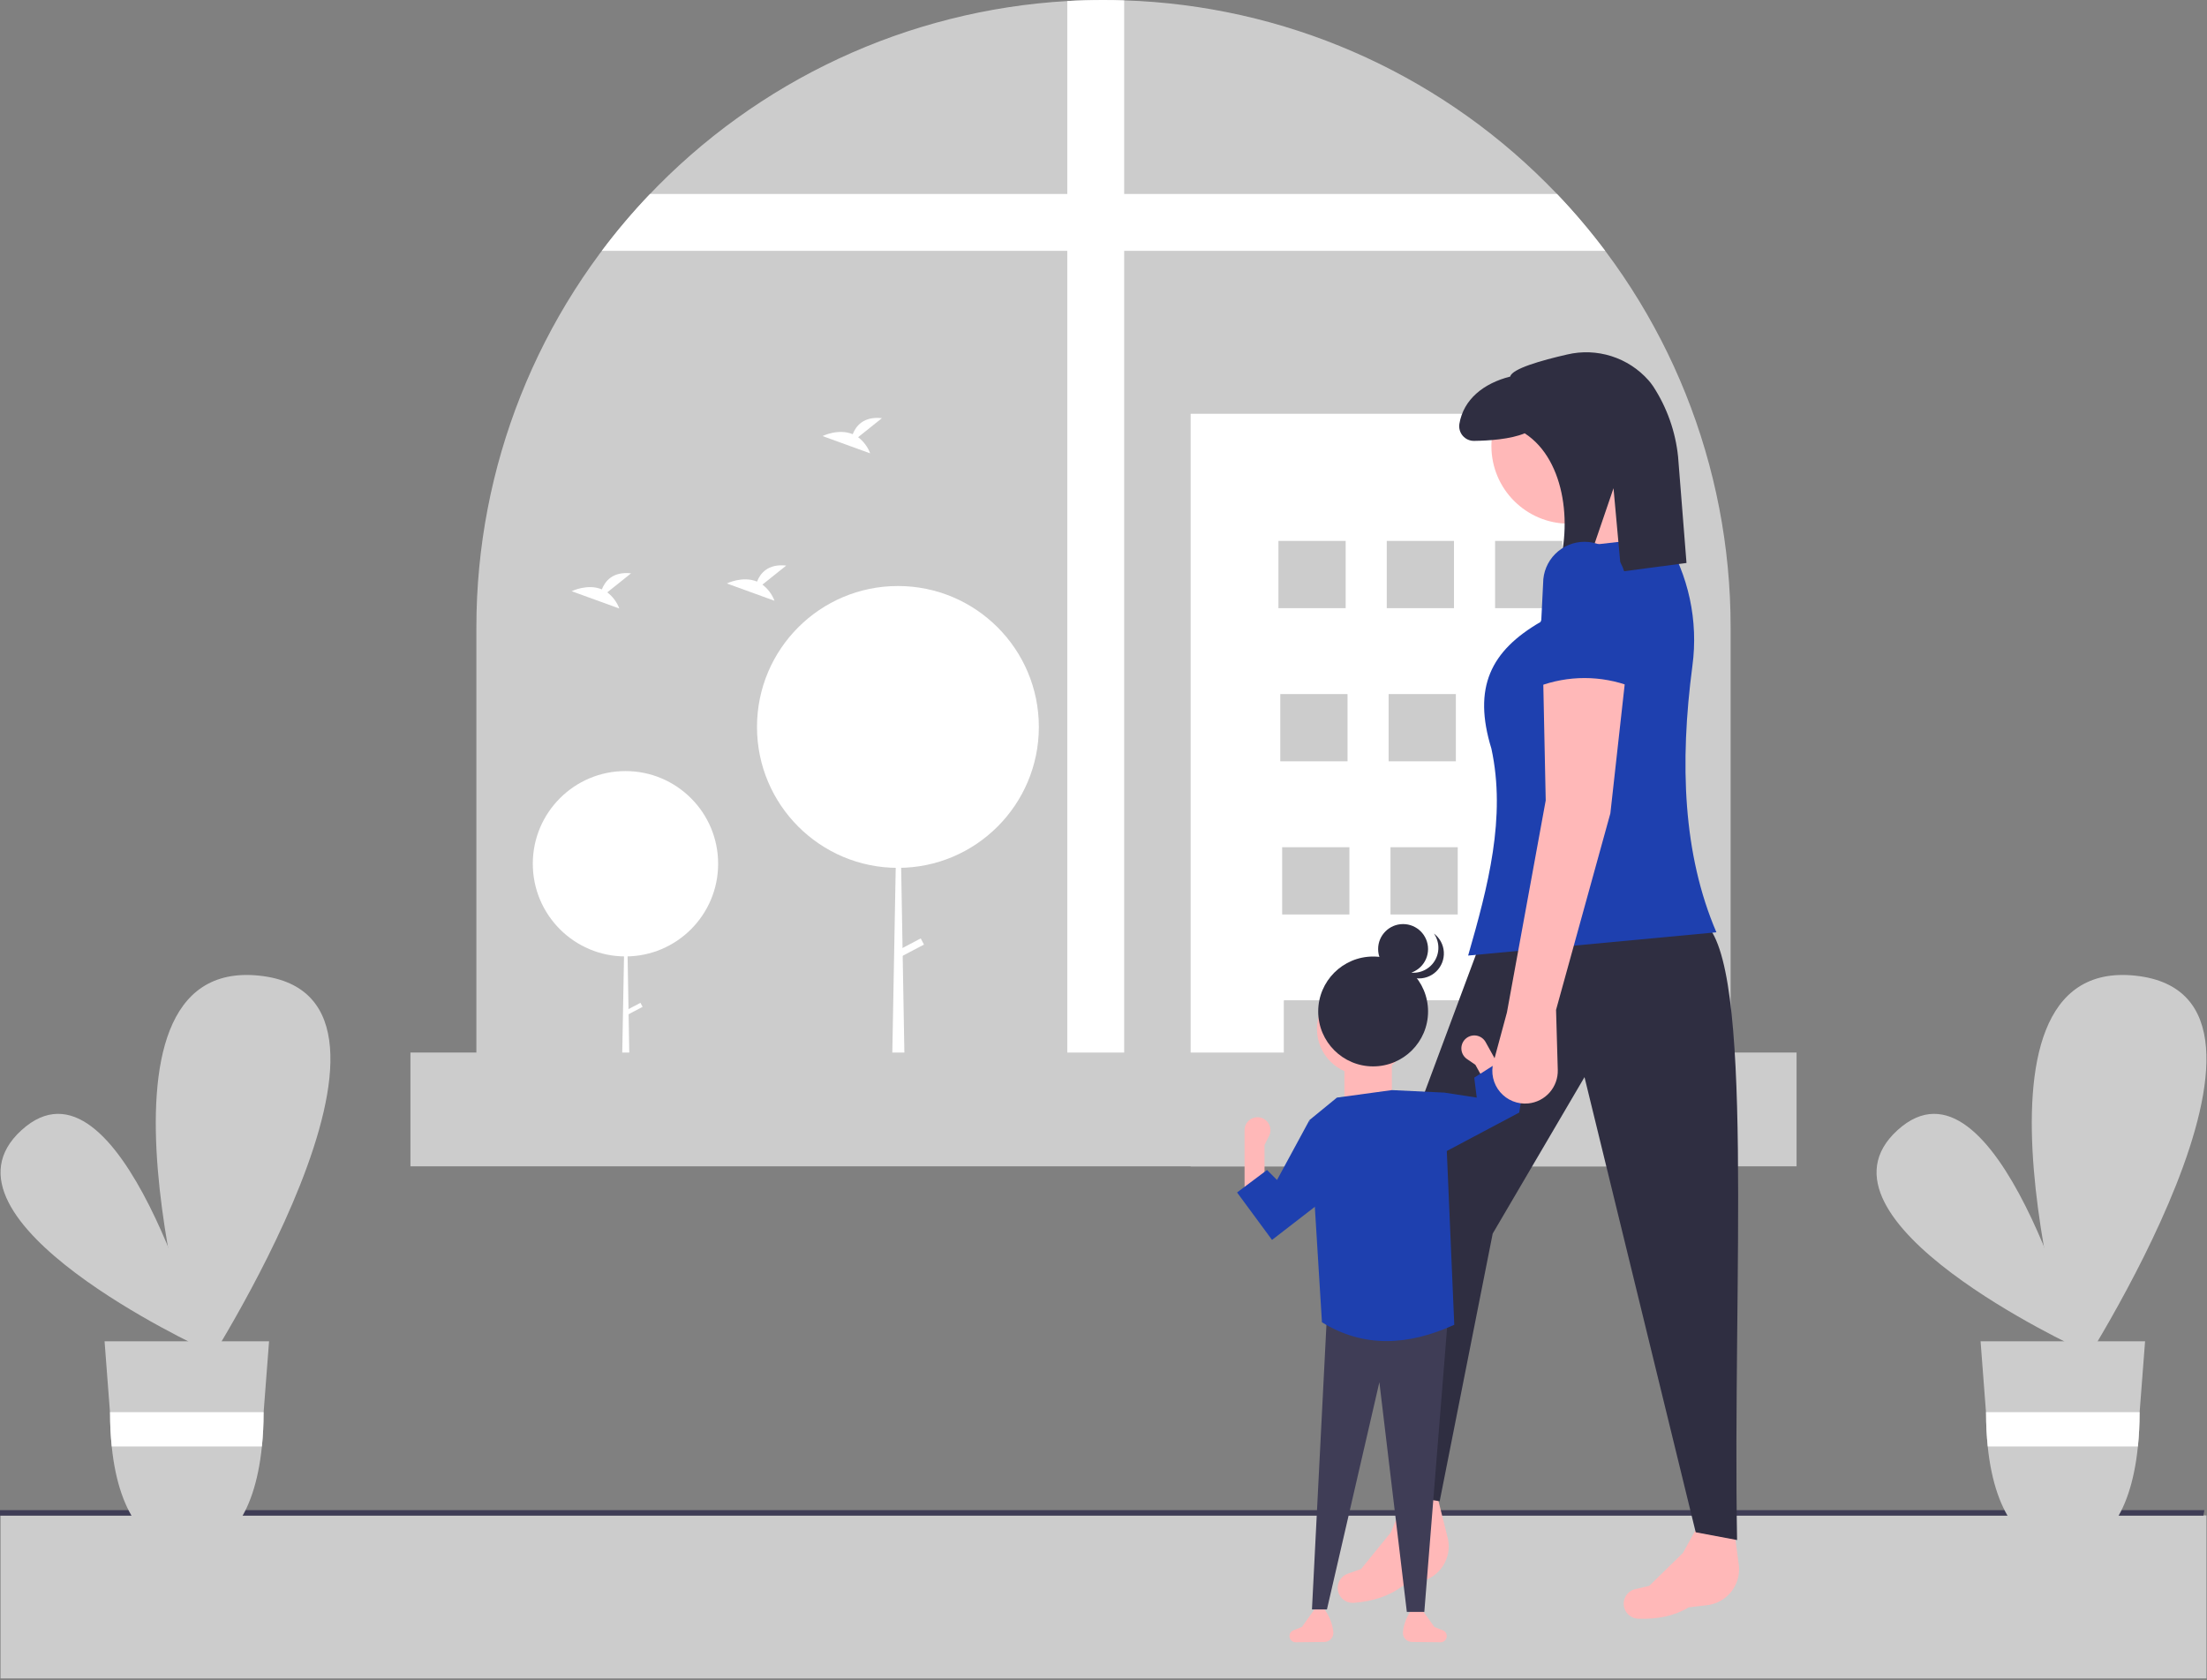 <svg width="884" height="673" viewBox="0 0 884 673" fill="none" xmlns="http://www.w3.org/2000/svg">
<rect x="0" y="0" width="884" height="673" fill="#808080" stroke="none"/>
<g clip-path="url(#clip0_2_2)">
<path d="M883.781 606.996H0.219V672.254H883.781V606.996Z" fill="#CCCCCC"/>
<path d="M882.556 607.051H0V604.87H882.951L882.556 607.051Z" fill="#3F3D56"/>
<path d="M693.189 251.189V444.371H190.811V251.189C190.811 187.079 215.323 125.395 259.327 78.772C303.33 32.15 363.496 4.116 427.498 0.414C432.294 0.135 437.128 -0.003 442 6.22257e-05C444.776 6.22257e-05 447.542 0.041 450.287 0.145C514.021 2.162 574.584 28.425 619.614 73.575C620.971 74.932 622.307 76.299 623.643 77.687C668.295 124.413 693.205 186.559 693.189 251.189Z" fill="#CCCCCC"/>
<path d="M450.287 0.145V444.371H427.498V0.414C432.294 0.135 437.128 -0.003 442 6.22257e-05C444.776 6.22257e-05 447.542 0.041 450.287 0.145Z" fill="white"/>
<path d="M642.961 100.476H241.039C247.022 92.504 253.472 84.894 260.357 77.687H623.643C630.528 84.894 636.978 92.504 642.961 100.476Z" fill="white"/>
<path d="M654.956 165.733H476.907V467.159H654.956V165.733Z" fill="white"/>
<path d="M538.998 216.656H512.066V243.588H538.998V216.656Z" fill="#CCCCCC"/>
<path d="M582.388 216.656H555.456V243.588H582.388V216.656Z" fill="#CCCCCC"/>
<path d="M625.779 216.656H598.847V243.588H625.779V216.656Z" fill="#CCCCCC"/>
<path d="M539.746 278.001H512.814V304.934H539.746V278.001Z" fill="#CCCCCC"/>
<path d="M583.137 278.001H556.204V304.934H583.137V278.001Z" fill="#CCCCCC"/>
<path d="M626.527 278.001H599.595V304.934H626.527V278.001Z" fill="#CCCCCC"/>
<path d="M540.494 339.347H513.562V366.279H540.494V339.347Z" fill="#CCCCCC"/>
<path d="M583.885 339.347H556.953V366.279H583.885V339.347Z" fill="#CCCCCC"/>
<path d="M627.275 339.347H600.343V366.279H627.275V339.347Z" fill="#CCCCCC"/>
<path d="M541.242 400.692H514.31V427.625H541.242V400.692Z" fill="#CCCCCC"/>
<path d="M584.633 400.692H557.701V427.625H584.633V400.692Z" fill="#CCCCCC"/>
<path d="M628.024 400.692H601.091V427.625H628.024V400.692Z" fill="#CCCCCC"/>
<path d="M541.242 400.692H514.31V427.625H541.242V400.692Z" fill="#CCCCCC"/>
<path d="M584.633 400.692H557.701V427.625H584.633V400.692Z" fill="#CCCCCC"/>
<path d="M628.024 400.692H601.091V427.625H628.024V400.692Z" fill="#CCCCCC"/>
<path d="M250.528 383.081C271.028 383.081 287.647 366.462 287.647 345.962C287.647 325.461 271.028 308.843 250.528 308.843C230.028 308.843 213.409 325.461 213.409 345.962C213.409 366.462 230.028 383.081 250.528 383.081Z" fill="white"/>
<path d="M250.63 345.962H250.732L252.568 451.201H248.693L250.63 345.962Z" fill="white"/>
<path d="M257.389 403.285L256.534 401.661L250.398 404.891L251.253 406.515L257.389 403.285Z" fill="white"/>
<path d="M359.658 347.612C390.832 347.612 416.104 322.341 416.104 291.166C416.104 259.992 390.832 234.72 359.658 234.72C328.483 234.72 303.211 259.992 303.211 291.166C303.211 322.341 328.483 347.612 359.658 347.612Z" fill="white"/>
<path d="M359.813 291.166H359.968L362.759 451.201H356.867L359.813 291.166Z" fill="white"/>
<path d="M370.091 378.336L368.79 375.866L359.46 380.779L360.76 383.249L370.091 378.336Z" fill="white"/>
<path d="M243.235 237.267L252.77 229.64C245.363 228.823 242.319 232.863 241.073 236.061C235.286 233.657 228.986 236.807 228.986 236.807L248.065 243.733C247.102 241.162 245.427 238.919 243.235 237.267Z" fill="white"/>
<path d="M343.71 175.117L353.246 167.49C345.838 166.673 342.795 170.713 341.549 173.911C335.762 171.508 329.462 174.657 329.462 174.657L348.54 181.583C347.578 179.012 345.902 176.769 343.71 175.117Z" fill="white"/>
<path d="M305.385 234.159L314.92 226.533C307.512 225.715 304.469 229.755 303.223 232.953C297.436 230.55 291.136 233.699 291.136 233.699L310.215 240.626C309.252 238.055 307.577 235.812 305.385 234.159Z" fill="white"/>
<path d="M719.602 421.583H164.398V467.159H719.602V421.583Z" fill="#CCCCCC"/>
<path d="M81.473 540.221C81.473 540.221 -30.833 488.521 8.62 452.669C48.073 416.817 81.473 540.221 81.473 540.221Z" fill="#CCCCCC"/>
<path d="M79.518 552.285C79.518 552.285 27.898 382.679 103.911 390.79C179.923 398.901 79.518 552.285 79.518 552.285Z" fill="#CCCCCC"/>
<path d="M41.882 537.243L44.048 565.615L44.083 566.105C44.08 570.535 44.304 574.963 44.753 579.37C47.693 608.309 60.332 621.498 75.102 621.498C89.873 621.498 101.961 608.309 104.901 579.37C105.35 574.963 105.574 570.535 105.571 566.105L105.589 565.709L105.597 565.615L107.772 537.243H41.882Z" fill="#CCCCCC"/>
<path d="M105.597 565.615L105.589 565.709L105.571 566.105C105.574 570.535 105.35 574.963 104.901 579.37H44.753C44.304 574.963 44.081 570.535 44.083 566.105L44.048 565.615H105.597Z" fill="white"/>
<path d="M832.896 540.221C832.896 540.221 720.59 488.521 760.043 452.669C799.496 416.817 832.896 540.221 832.896 540.221Z" fill="#CCCCCC"/>
<path d="M830.941 552.285C830.941 552.285 779.321 382.679 855.334 390.79C931.346 398.901 830.941 552.285 830.941 552.285Z" fill="#CCCCCC"/>
<path d="M793.305 537.243L795.471 565.615L795.506 566.105C795.504 570.535 795.727 574.963 796.176 579.37C799.117 608.309 811.755 621.498 826.525 621.498C841.296 621.498 853.384 608.309 856.324 579.37C856.773 574.963 856.997 570.535 856.995 566.105L857.012 565.709L857.02 565.615L859.196 537.243H793.305Z" fill="#CCCCCC"/>
<path d="M857.02 565.615L857.012 565.709L856.995 566.105C856.997 570.535 856.773 574.963 856.324 579.37H796.176C795.727 574.963 795.504 570.535 795.506 566.105L795.471 565.615H857.02Z" fill="white"/>
<path d="M683.782 642.932L676.419 643.797C670.603 647.303 663.777 648.623 656.217 648.354C655.162 648.323 654.133 648.016 653.233 647.464C652.333 646.913 651.592 646.135 651.085 645.209C650.645 644.397 650.398 643.494 650.364 642.571C650.33 641.648 650.51 640.729 650.889 639.886C651.268 639.044 651.836 638.3 652.549 637.713C653.263 637.126 654.102 636.711 655.002 636.502L660.597 635.199L674.097 621.995L682.241 607.256L694.071 608.612L696.534 627.334C696.846 631.08 695.691 634.801 693.312 637.711C690.932 640.622 687.516 642.493 683.782 642.932Z" fill="#FFB8B8"/>
<path d="M569.108 633.46L561.892 635.158C556.513 639.304 549.882 641.394 542.34 641.988C541.288 642.077 540.231 641.889 539.274 641.444C538.317 640.998 537.493 640.31 536.883 639.448C536.354 638.691 536.006 637.822 535.866 636.909C535.727 635.996 535.801 635.062 536.082 634.182C536.362 633.302 536.842 632.498 537.484 631.834C538.126 631.169 538.913 630.662 539.783 630.351L545.192 628.419L557.1 613.763L563.512 598.192H575.419L579.999 616.511C580.737 620.197 580.013 624.025 577.981 627.188C575.948 630.35 572.767 632.599 569.108 633.46Z" fill="#FFB8B8"/>
<path d="M563.192 599.228L576.658 601.299L597.892 494.091L634.664 431.423L679.205 613.729L695.778 616.837C693.92 514.173 702.991 384.925 682.313 369.273L592.195 379.632L552.834 485.286L563.192 599.228Z" fill="#2F2E41"/>
<path d="M628.449 209.756C645.612 209.756 659.524 195.843 659.524 178.681C659.524 161.518 645.612 147.606 628.449 147.606C611.287 147.606 597.375 161.518 597.375 178.681C597.375 195.843 611.287 209.756 628.449 209.756Z" fill="#FFB8B8"/>
<path d="M671.954 226.329L634.664 232.544L625.342 199.397L652.273 191.111L671.954 226.329Z" fill="#FFB8B8"/>
<path d="M687.492 373.417L588.052 382.739C596.024 355.019 603.328 327.396 597.375 299.873C589.814 275.301 597.111 260.689 617.055 249.117L630.521 219.078L666.775 214.935C676.376 230.371 680.303 248.668 677.883 266.685C672.717 305.863 674.112 342.218 687.492 373.417Z" fill="#1E40AF"/>
<path d="M627.75 141.98C617.379 144.349 605.575 147.706 604.913 150.827C594.245 153.515 586.192 159.954 584.548 169.771C584.411 170.62 584.461 171.488 584.696 172.315C584.93 173.142 585.343 173.907 585.905 174.557C586.468 175.207 587.166 175.726 587.95 176.077C588.735 176.428 589.587 176.603 590.446 176.589C596.248 176.515 604.958 175.959 610.709 173.557C627.416 184.322 630.22 212.32 622.924 231.378L634.405 230.325L646.283 195.554L649.317 228.959L675.517 225.494L672.143 182.897C671.105 172.857 667.689 163.21 662.176 154.755C661.603 153.906 660.977 153.094 660.301 152.325C656.315 147.822 651.184 144.483 645.453 142.661C639.722 140.84 633.604 140.604 627.75 141.98Z" fill="#2F2E41"/>
<path d="M561.946 653.616C561.889 654.123 561.94 654.636 562.094 655.122C562.248 655.609 562.503 656.057 562.841 656.439C563.179 656.821 563.594 657.127 564.058 657.339C564.522 657.551 565.025 657.663 565.535 657.668L577.188 657.788C577.816 657.744 578.403 657.464 578.832 657.004C579.261 656.544 579.5 655.938 579.5 655.309C579.5 654.813 579.351 654.327 579.073 653.916C578.794 653.505 578.399 653.186 577.938 653.002L574.5 651.627L569.5 644.627H565.5C563.536 647.246 562.309 650.343 561.948 653.596L561.946 653.616Z" fill="#FFB8B8"/>
<path d="M534.054 653.616C534.111 654.123 534.06 654.636 533.906 655.122C533.752 655.609 533.497 656.057 533.159 656.439C532.821 656.821 532.406 657.127 531.942 657.339C531.478 657.551 530.975 657.663 530.465 657.668L518.812 657.788C518.184 657.744 517.597 657.464 517.168 657.004C516.739 656.544 516.5 655.938 516.5 655.309C516.5 654.813 516.649 654.327 516.927 653.916C517.206 653.505 517.601 653.186 518.062 653.002L521.5 651.627L526.5 644.627H530.5C532.464 647.246 533.691 650.343 534.052 653.596L534.054 653.616Z" fill="#FFB8B8"/>
<path d="M525.5 644.627H531.5L552.5 553.627L563.5 645.627H570.5L580 527.127L531.5 526.627L525.5 644.627Z" fill="#3F3D56"/>
<path d="M498.5 477.627H506.5V458.627L508.32 454.987C508.685 454.257 508.873 453.45 508.867 452.634C508.861 451.817 508.663 451.013 508.288 450.288C507.913 449.562 507.372 448.936 506.708 448.459C506.045 447.983 505.279 447.67 504.472 447.546C503.733 447.432 502.979 447.479 502.26 447.685C501.541 447.89 500.876 448.248 500.308 448.735C499.741 449.221 499.286 449.825 498.974 450.504C498.662 451.183 498.5 451.921 498.5 452.669V477.627Z" fill="#FFB8B8"/>
<path d="M546 430.627C556.217 430.627 564.5 422.344 564.5 412.127C564.5 401.91 556.217 393.627 546 393.627C535.783 393.627 527.5 401.91 527.5 412.127C527.5 422.344 535.783 430.627 546 430.627Z" fill="#FFB8B8"/>
<path d="M538.5 443.627H557.5V421.627H538.5V443.627Z" fill="#FFB8B8"/>
<path d="M529.5 529.627C546.318 540.005 564.098 538.99 582.5 530.627L578.5 437.627L557.5 436.627L535.5 439.627L524.5 448.627L529.5 529.627Z" fill="#1E40AF"/>
<path d="M509.5 496.627L531.5 479.627L524.5 448.627L511.5 472.627L507.5 468.627L495.5 477.627L509.5 496.627Z" fill="#1E40AF"/>
<path d="M607.156 439.224L600.159 443.102L590.948 426.484L587.592 424.182C586.919 423.72 586.364 423.106 585.973 422.389C585.582 421.672 585.366 420.873 585.342 420.057C585.319 419.24 585.488 418.43 585.837 417.692C586.186 416.954 586.705 416.308 587.351 415.808C587.942 415.351 588.624 415.026 589.352 414.858C590.081 414.689 590.836 414.679 591.569 414.83C592.301 414.981 592.991 415.288 593.593 415.731C594.196 416.173 594.695 416.741 595.057 417.394L597.946 422.606L607.156 439.224Z" fill="#FFB8B8"/>
<path d="M568 467.127L594.551 453.032L608.5 445.627L610.5 433.627L601.5 424.627L590.5 431.627L591.5 439.627L578.5 437.627L568 467.127Z" fill="#1E40AF"/>
<path d="M550 427.127C562.15 427.127 572 417.277 572 405.127C572 392.977 562.15 383.127 550 383.127C537.85 383.127 528 392.977 528 405.127C528 417.277 537.85 427.127 550 427.127Z" fill="#2F2E41"/>
<path d="M562 390.127C567.523 390.127 572 385.65 572 380.127C572 374.604 567.523 370.127 562 370.127C556.477 370.127 552 374.604 552 380.127C552 385.65 556.477 390.127 562 390.127Z" fill="#2F2E41"/>
<path d="M561.515 388.487C563.498 389.522 565.77 389.863 567.968 389.454C570.167 389.045 572.165 387.911 573.643 386.233C575.122 384.555 575.995 382.43 576.122 380.197C576.25 377.964 575.626 375.753 574.349 373.917C575.506 374.787 576.459 375.898 577.144 377.172C577.829 378.447 578.229 379.855 578.317 381.299C578.405 382.743 578.178 384.189 577.652 385.537C577.126 386.885 576.313 388.103 575.27 389.106C574.228 390.109 572.98 390.874 571.613 391.347C570.245 391.821 568.792 391.992 567.352 391.849C565.912 391.706 564.52 391.252 563.273 390.518C562.026 389.784 560.953 388.788 560.129 387.599C560.566 387.933 561.029 388.23 561.515 388.487Z" fill="#2F2E41"/>
<path d="M623.27 404.492L623.957 428.54C624.052 431.854 622.887 435.082 620.697 437.572C618.508 440.063 615.455 441.631 612.156 441.961C610.042 442.172 607.909 441.867 605.94 441.071C603.97 440.276 602.224 439.014 600.85 437.393C599.477 435.773 598.517 433.844 598.054 431.771C597.592 429.698 597.639 427.544 598.193 425.493L603.589 405.527L619.127 320.589L618.091 270.87L651.238 269.834L645.023 325.769L623.27 404.492Z" fill="#FFB8B8"/>
<path d="M653.309 275.013C641.3 270.439 628.029 270.439 616.019 275.013L618.091 233.58C618.091 229.184 619.837 224.969 622.945 221.861C626.053 218.752 630.269 217.006 634.664 217.006C639.06 217.006 643.275 218.752 646.383 221.861C649.492 224.969 651.238 229.184 651.238 233.58L653.309 275.013Z" fill="#1E40AF"/>
</g>
<defs>
<clipPath id="clip0_2_2">
<rect width="883.781" height="672.254" fill="white"/>
</clipPath>
</defs>
</svg>
